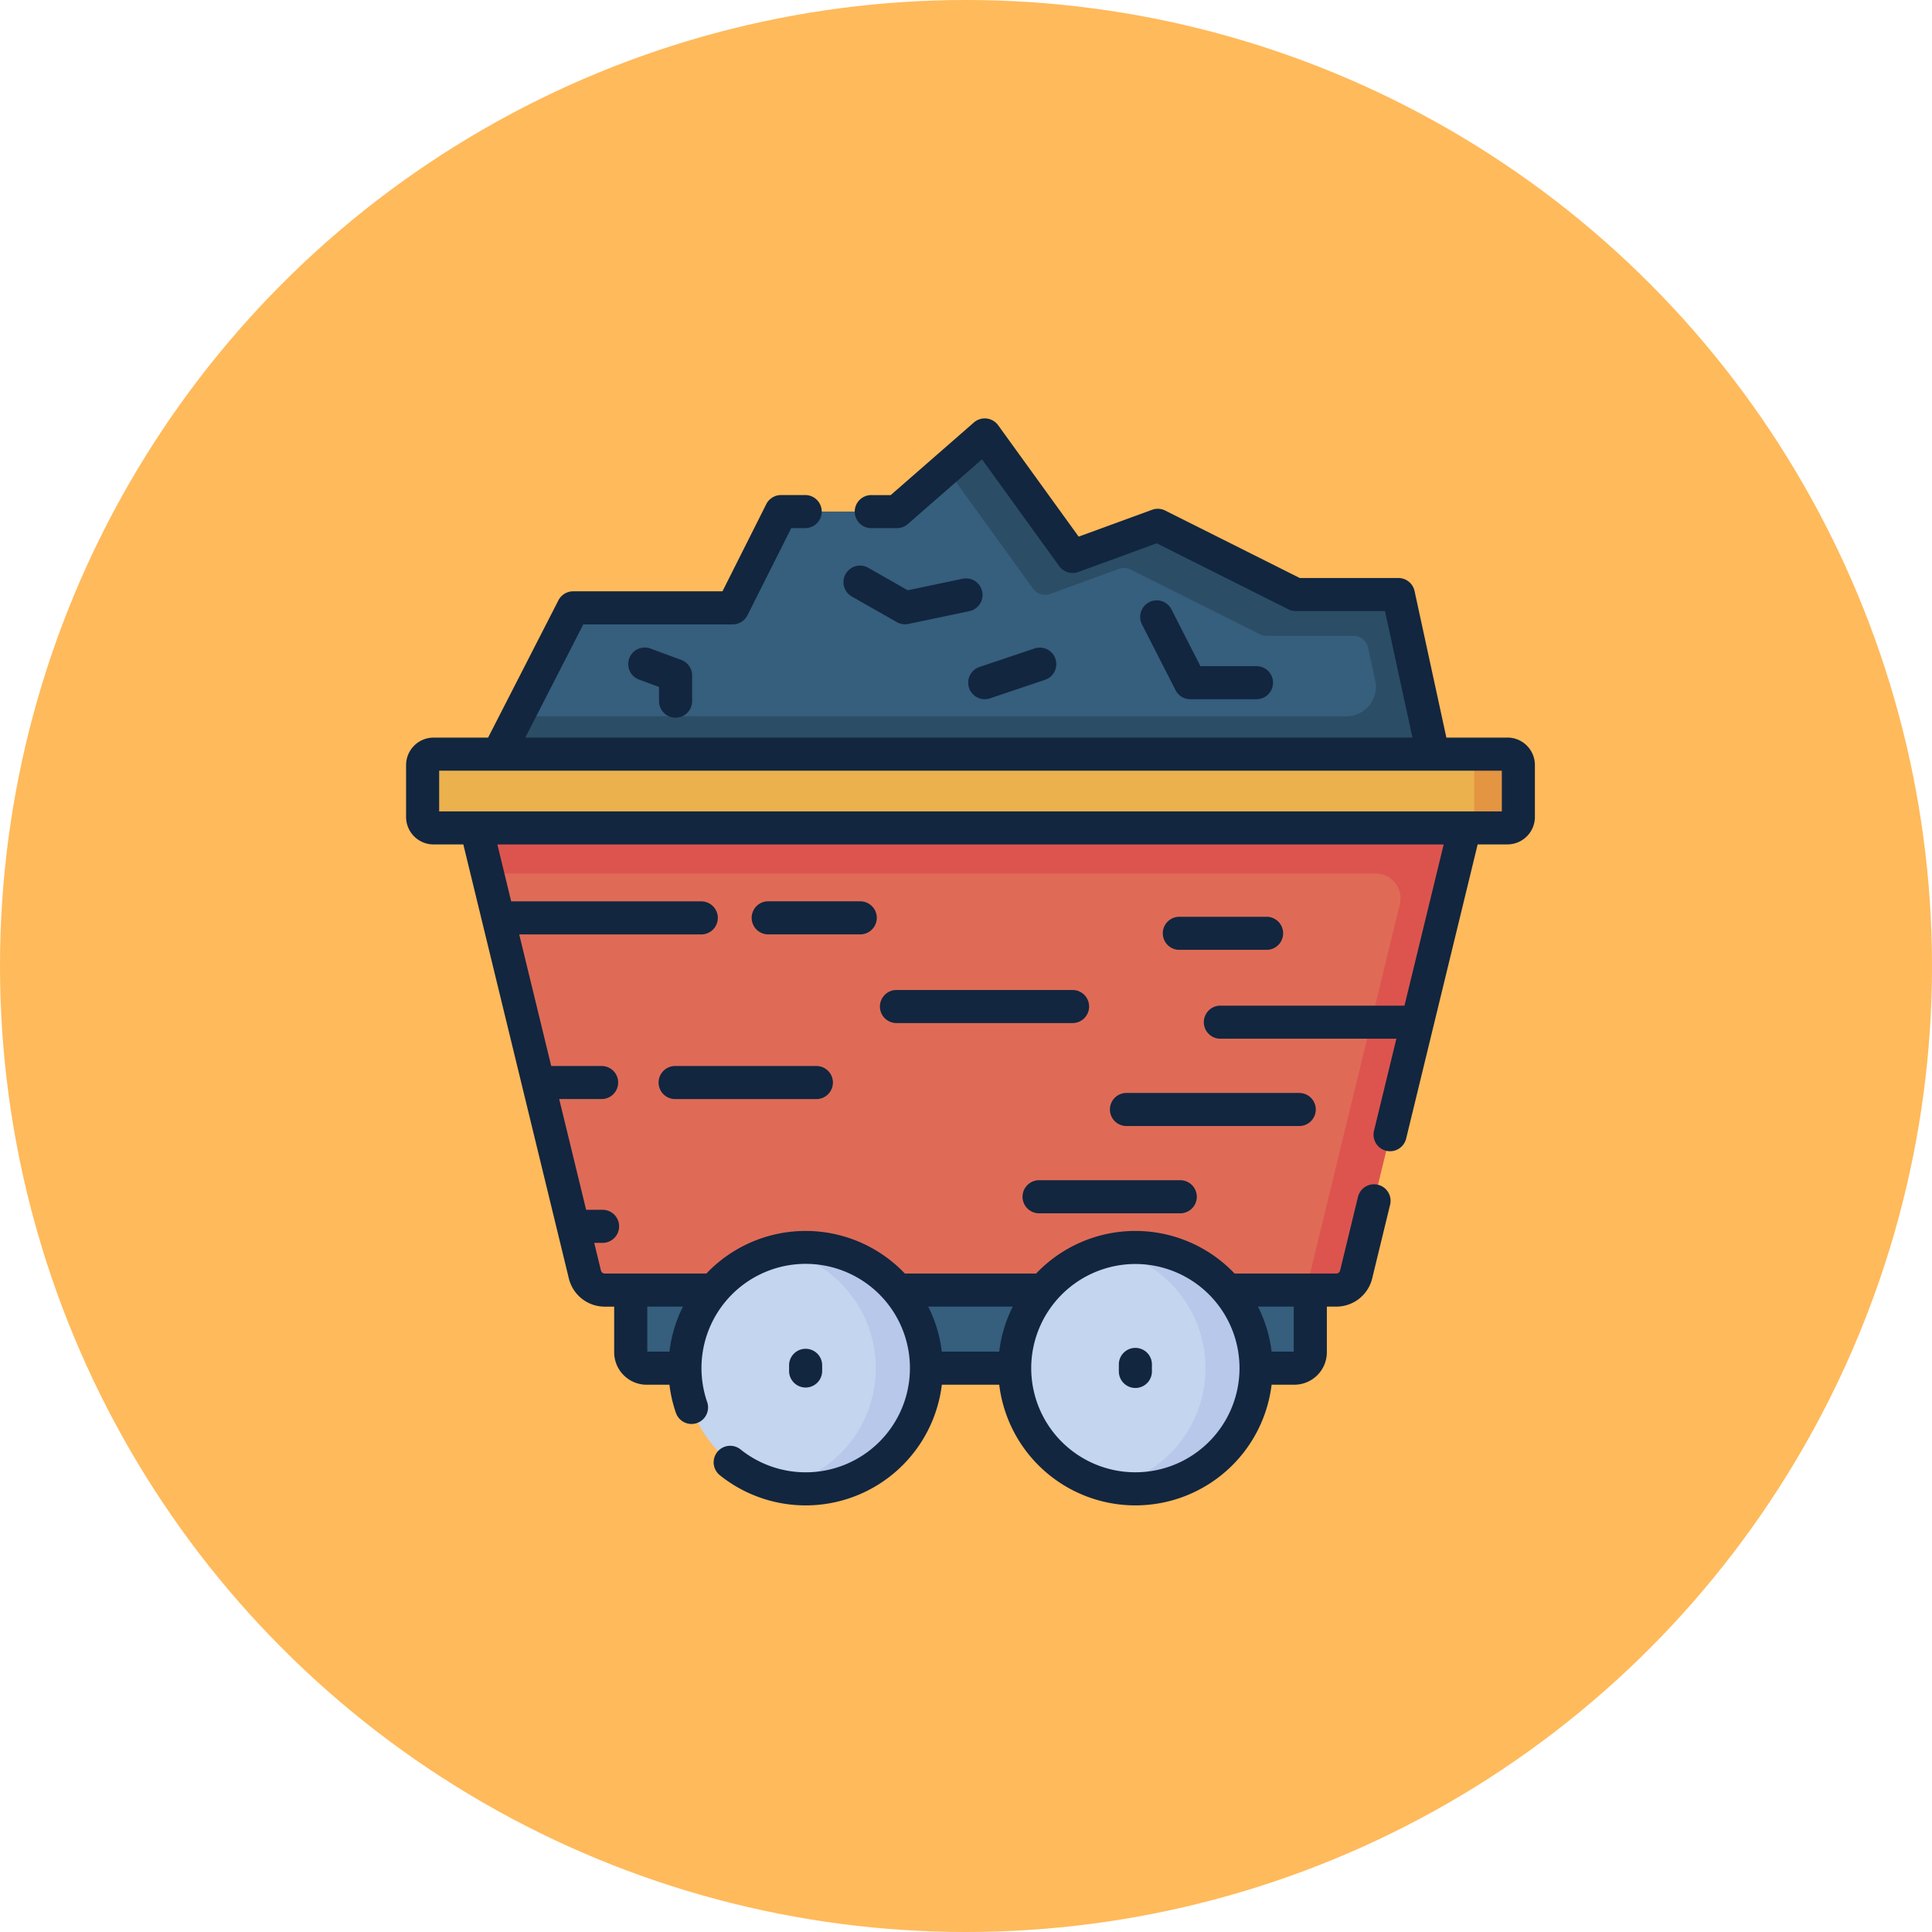 <svg xmlns="http://www.w3.org/2000/svg" width="157" height="157" viewBox="0 0 157 157">
  <g id="Grupo_91072" data-name="Grupo 91072" transform="translate(-1227 -2045)">
    <circle id="Elipse_4060" data-name="Elipse 4060" cx="78.5" cy="78.5" r="78.5" transform="translate(1227 2045)" fill="#ffba5b"/>
    <g id="carbon" transform="translate(1260 2069.516)">
      <path id="Trazado_100630" data-name="Trazado 100630" d="M41.778,42.926l6.095-11.889h12.96l3.93-7.824h9.417l7.138-6.227,7.138,9.875,6.924-2.529,11.22,5.625h8.333l2.816,12.97-5.977,3.583h-63.9Z" transform="translate(-34.293 -6.158)" fill="#365e7d"/>
      <path id="Trazado_100631" data-name="Trazado 100631" d="M114.931,29.956H106.6l-11.22-5.625-6.924,2.529-7.138-9.875L78.19,19.714l7.057,9.762a1.207,1.207,0,0,0,1.392.427l5.578-2.038a1.207,1.207,0,0,1,.955.055l10.5,5.264a1.206,1.206,0,0,0,.541.128h7.074a1.207,1.207,0,0,1,1.179.951l.583,2.685a2.39,2.39,0,0,1-2.335,2.9H43.358l-1.58,3.083h75.969Z" transform="translate(-34.293 -6.158)" fill="#2b4d66"/>
      <path id="Trazado_100632" data-name="Trazado 100632" d="M112.175,178.809l-7.131-3.583H35.812l-3.952,3.583L40.682,215.1a1.664,1.664,0,0,0,1.617,1.271h59.438a1.664,1.664,0,0,0,1.617-1.271Z" transform="translate(-26.152 -136.047)" fill="#df6b57"/>
      <path id="Trazado_100633" data-name="Trazado 100633" d="M31.86,195.226l.9,3.711h72.183a2.015,2.015,0,0,1,1.958,2.491L99.28,232.783h2.456a1.663,1.663,0,0,0,1.616-1.271l8.822-36.286Z" transform="translate(-26.152 -152.464)" fill="#dd544f"/>
      <path id="Trazado_100634" data-name="Trazado 100634" d="M95.656,167.767H8.387a.887.887,0,0,1-.887-.887v-4.22a.887.887,0,0,1,.887-.887h87.27a.887.887,0,0,1,.887.887v4.22A.887.887,0,0,1,95.656,167.767Z" transform="translate(-6.156 -125.005)" fill="#eab14d"/>
      <path id="Trazado_100635" data-name="Trazado 100635" d="M483.1,161.774h-3.591a.887.887,0,0,1,.887.887v4.22a.887.887,0,0,1-.887.887H483.1a.887.887,0,0,0,.887-.887v-4.22A.887.887,0,0,0,483.1,161.774Z" transform="translate(-393.599 -125.005)" fill="#e49542"/>
      <path id="Trazado_100636" data-name="Trazado 100636" d="M155.814,411.2H103.18a1.294,1.294,0,0,1-1.294-1.294v-5.052h55.222v5.052A1.294,1.294,0,0,1,155.814,411.2Z" transform="translate(-83.632 -324.535)" fill="#365e7d"/>
      <circle id="Elipse_4068" data-name="Elipse 4068" cx="9.807" cy="9.807" r="9.807" transform="translate(22.66 76.858)" fill="#c3d5ef"/>
      <path id="Trazado_100637" data-name="Trazado 100637" d="M171.816,385.536a9.841,9.841,0,0,0-2.052.217,9.808,9.808,0,0,1,0,19.181,9.807,9.807,0,1,0,2.052-19.4Z" transform="translate(-139.349 -308.678)" fill="#b7c8ea"/>
      <circle id="Elipse_4069" data-name="Elipse 4069" cx="9.807" cy="9.807" r="9.807" transform="translate(49.456 76.858)" fill="#c3d5ef"/>
      <path id="Trazado_100638" data-name="Trazado 100638" d="M321.38,385.536a9.841,9.841,0,0,0-2.052.217,9.808,9.808,0,0,1,0,19.181,9.807,9.807,0,1,0,2.052-19.4Z" transform="translate(-262.117 -308.678)" fill="#b7c8ea"/>
      <g id="Grupo_53799" data-name="Grupo 53799" transform="translate(0 9.484)">
        <path id="Trazado_100639" data-name="Trazado 100639" d="M89.5,35.425H84.537L81.951,23.514a1.343,1.343,0,0,0-1.313-1.059H72.623L61.688,16.972a1.342,1.342,0,0,0-1.063-.061l-5.97,2.181-6.542-9.051a1.344,1.344,0,0,0-1.972-.225l-6.758,5.9H37.839a1.344,1.344,0,1,0,0,2.687h2.046a1.344,1.344,0,0,0,.883-.331L46.8,12.809l6.275,8.681a1.343,1.343,0,0,0,1.55.475L61,19.634,71.7,25a1.346,1.346,0,0,0,.6.142h7.249l2.232,10.283H9.684l4.717-9.2H26.539a1.344,1.344,0,0,0,1.2-.741L31.3,18.4h1.169a1.344,1.344,0,0,0,0-2.687h-2a1.344,1.344,0,0,0-1.2.741L25.71,23.536H13.579a1.344,1.344,0,0,0-1.2.731L6.664,35.425H2.23A2.233,2.233,0,0,0,0,37.655v4.22a2.233,2.233,0,0,0,2.23,2.23H4.652l8.572,35.26a3,3,0,0,0,2.922,2.3h.764v3.708a2.641,2.641,0,0,0,2.638,2.638H21.4a11.135,11.135,0,0,0,.531,2.3,1.344,1.344,0,0,0,2.54-.879,8.47,8.47,0,1,1,2.685,3.819,1.344,1.344,0,0,0-1.689,2.09,11.147,11.147,0,0,0,18.07-7.332H48.2a11.148,11.148,0,0,0,22.134,0h1.852a2.641,2.641,0,0,0,2.638-2.638V81.663h.764a3,3,0,0,0,2.922-2.3l1.454-5.979a1.344,1.344,0,1,0-2.612-.635L75.9,78.731a.319.319,0,0,1-.31.244H67.327a11.124,11.124,0,0,0-16.127,0H40.531a11.124,11.124,0,0,0-16.127,0H16.146a.319.319,0,0,1-.311-.244l-.546-2.248h.642a1.344,1.344,0,1,0,0-2.687h-1.3l-2.189-9h3.484a1.344,1.344,0,0,0,0-2.687H11.794l-2.6-10.691H23.951a1.344,1.344,0,1,0,0-2.687H8.541L7.418,44.106h76.9l-3.186,13.1H66.134a1.344,1.344,0,0,0,0,2.687h14.34l-1.819,7.482a1.344,1.344,0,0,0,2.612.635l5.812-23.908H89.5a2.233,2.233,0,0,0,2.23-2.23v-4.22a2.233,2.233,0,0,0-2.23-2.231ZM72.133,81.663v3.659h-1.8a11.057,11.057,0,0,0-1.106-3.659ZM59.263,78.2A8.463,8.463,0,1,1,50.8,86.665,8.473,8.473,0,0,1,59.263,78.2ZM49.3,81.663A11.057,11.057,0,0,0,48.2,85.322H43.534a11.058,11.058,0,0,0-1.106-3.659Zm-26.8,0A11.056,11.056,0,0,0,21.4,85.322H19.6V81.663ZM89.043,41.418H2.687V38.112H89.043Z" transform="translate(0 -9.484)" fill="#12263f"/>
        <path id="Trazado_100640" data-name="Trazado 100640" d="M166.743,229.865a1.344,1.344,0,0,0-1.344-1.344h-7.518a1.344,1.344,0,0,0,0,2.687H165.4A1.344,1.344,0,0,0,166.743,229.865Z" transform="translate(-128.492 -189.278)" fill="#12263f"/>
        <path id="Trazado_100641" data-name="Trazado 100641" d="M116.075,303.2a1.344,1.344,0,1,0,0,2.687h11.406a1.344,1.344,0,1,0,0-2.687Z" transform="translate(-94.176 -250.573)" fill="#12263f"/>
        <path id="Trazado_100642" data-name="Trazado 100642" d="M281.156,357.719h11.4a1.344,1.344,0,1,0,0-2.687h-11.4a1.344,1.344,0,1,0,0,2.687Z" transform="translate(-229.681 -293.123)" fill="#12263f"/>
        <path id="Trazado_100643" data-name="Trazado 100643" d="M351.8,238.223a1.344,1.344,0,1,0,0-2.687h-7.018a1.344,1.344,0,1,0,0,2.687Z" transform="translate(-281.909 -195.036)" fill="#12263f"/>
        <path id="Trazado_100644" data-name="Trazado 100644" d="M335.8,316.793a1.344,1.344,0,0,0-1.344-1.344H320.379a1.344,1.344,0,0,0,0,2.687h14.078A1.344,1.344,0,0,0,335.8,316.793Z" transform="translate(-261.876 -260.632)" fill="#12263f"/>
        <path id="Trazado_100645" data-name="Trazado 100645" d="M232.088,270.093a1.344,1.344,0,0,0-1.344-1.344H216.469a1.344,1.344,0,1,0,0,2.687h14.276A1.344,1.344,0,0,0,232.088,270.093Z" transform="translate(-176.583 -222.299)" fill="#12263f"/>
        <path id="Trazado_100646" data-name="Trazado 100646" d="M176.405,433.164v-.533a1.344,1.344,0,0,0-2.687,0v.533a1.344,1.344,0,0,0,2.687,0Z" transform="translate(-142.594 -355.717)" fill="#12263f"/>
        <path id="Trazado_100647" data-name="Trazado 100647" d="M324.626,434.508a1.343,1.343,0,0,0,1.344-1.344v-.533a1.344,1.344,0,1,0-2.687,0v.533A1.344,1.344,0,0,0,324.626,434.508Z" transform="translate(-265.362 -355.717)" fill="#12263f"/>
        <path id="Trazado_100648" data-name="Trazado 100648" d="M104.752,119.176a1.344,1.344,0,0,0,1.344-1.344v-2.088a1.344,1.344,0,0,0-.879-1.261l-2.471-.912a1.344,1.344,0,1,0-.93,2.521l1.592.587v1.152A1.344,1.344,0,0,0,104.752,119.176Z" transform="translate(-82.853 -94.855)" fill="#12263f"/>
        <path id="Trazado_100649" data-name="Trazado 100649" d="M199.178,78.837l3.636,2.068a1.344,1.344,0,0,0,.94.147l4.927-1.034a1.344,1.344,0,1,0-.552-2.63l-4.429.929L200.507,76.5a1.344,1.344,0,1,0-1.329,2.336Z" transform="translate(-162.935 -64.35)" fill="#12263f"/>
        <path id="Trazado_100650" data-name="Trazado 100650" d="M337.072,100.136h5.343a1.344,1.344,0,1,0,0-2.687h-4.521l-2.347-4.6a1.344,1.344,0,1,0-2.394,1.222l2.721,5.328A1.345,1.345,0,0,0,337.072,100.136Z" transform="translate(-273.345 -77.315)" fill="#12263f"/>
        <path id="Trazado_100651" data-name="Trazado 100651" d="M255.033,116.76a1.344,1.344,0,0,0,1.7.844l4.452-1.5a1.344,1.344,0,1,0-.858-2.547l-4.452,1.5A1.344,1.344,0,0,0,255.033,116.76Z" transform="translate(-209.283 -94.854)" fill="#12263f"/>
      </g>
    </g>
  </g>
</svg>
